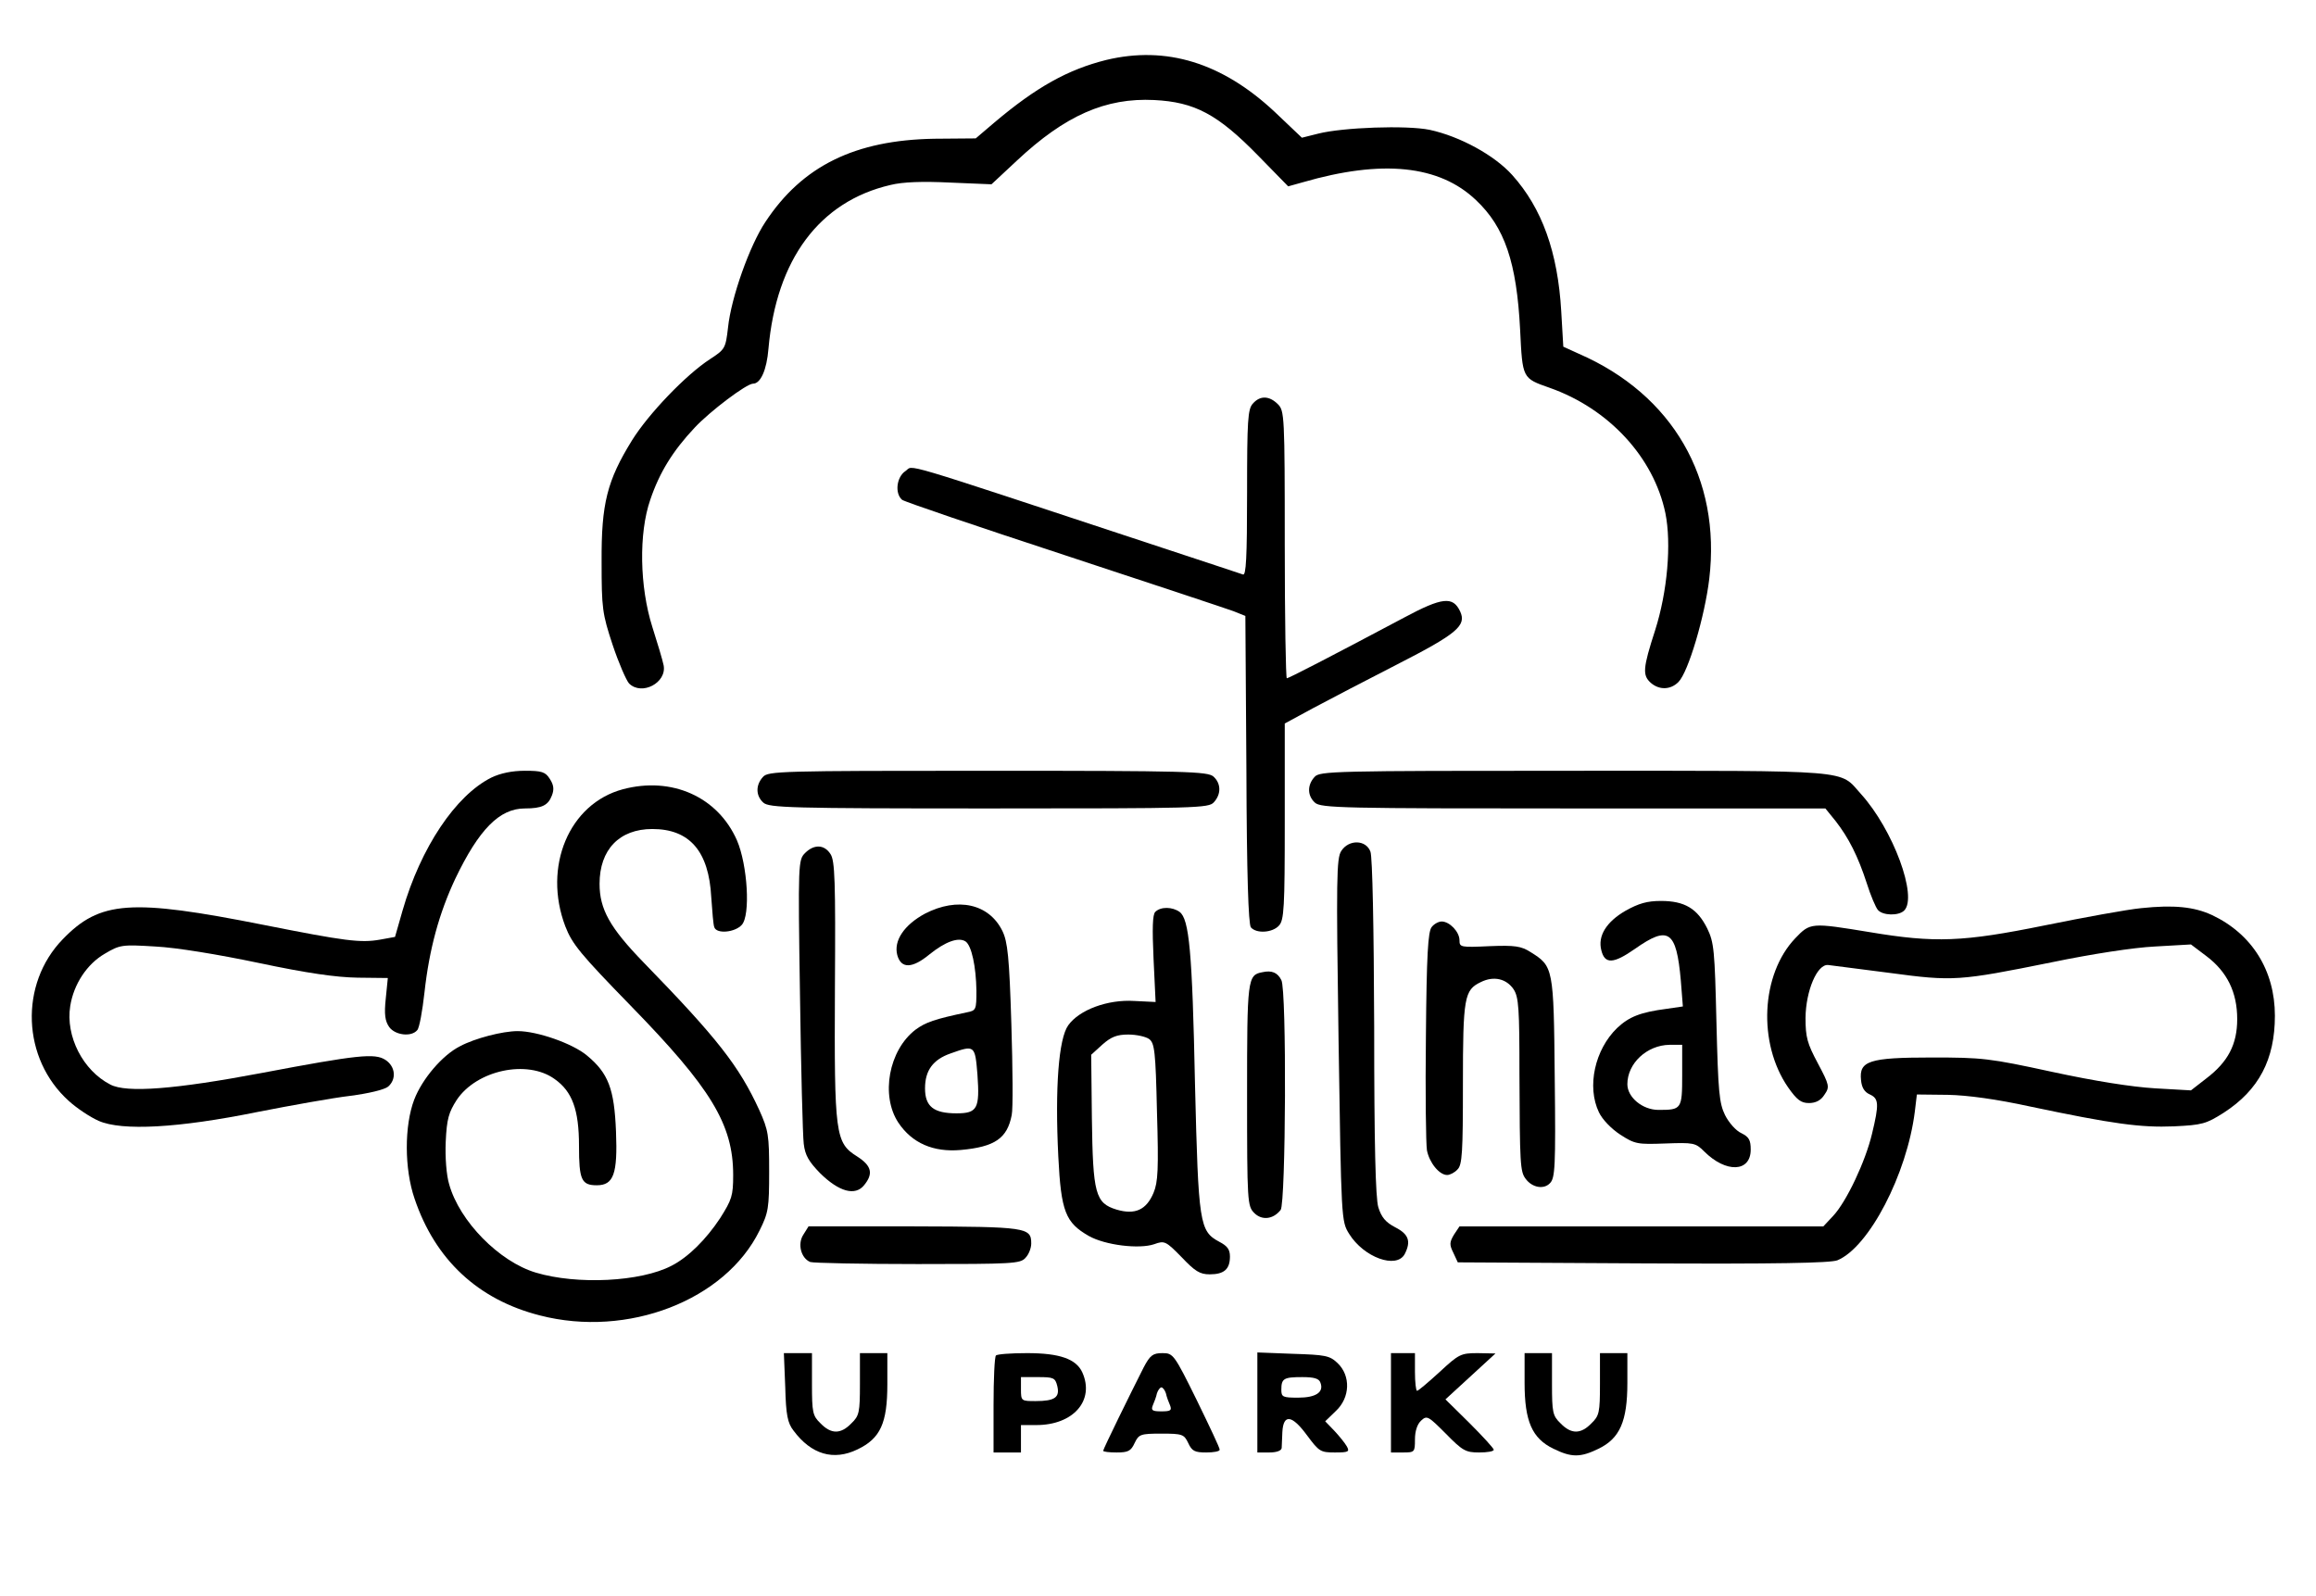 <?xml version="1.0" standalone="no"?>
<!DOCTYPE svg PUBLIC "-//W3C//DTD SVG 20010904//EN"
 "http://www.w3.org/TR/2001/REC-SVG-20010904/DTD/svg10.dtd">
<svg version="1.0" xmlns="http://www.w3.org/2000/svg"
 width="676pt" height="466pt" viewBox="0 0 676 466"
 preserveAspectRatio="xMidYMid meet">

<g transform="translate(0,466) scale(0.1,-0.1)"
fill="#000000" stroke="none">
<path d="M3229 4485 c-112 -28 -204 -79 -327 -183 l-54 -46 -121 -1 c-231 -4
-385 -79 -493 -243 -46 -69 -100 -221 -109 -308 -7 -61 -9 -64 -52 -92 -71
-46 -180 -160 -228 -237 -73 -118 -90 -185 -89 -355 0 -136 2 -151 32 -242 18
-54 40 -104 48 -113 37 -37 111 2 101 53 -3 15 -18 65 -33 112 -37 117 -40
273 -6 371 27 80 66 143 130 211 45 48 151 128 170 128 22 0 40 40 45 102 23
261 149 430 356 478 36 9 94 11 175 7 l120 -5 74 69 c141 132 259 184 401 177
118 -6 185 -41 304 -163 l87 -89 43 12 c231 67 398 50 505 -52 84 -79 119
-182 129 -379 7 -142 6 -141 86 -169 173 -61 304 -203 338 -366 18 -89 6 -229
-30 -342 -36 -111 -37 -131 -13 -153 25 -22 58 -21 81 2 29 29 77 192 90 301
35 293 -107 538 -380 657 l-46 21 -6 103 c-10 173 -56 301 -143 398 -52 58
-153 113 -241 132 -68 14 -254 7 -325 -11 l-48 -12 -80 76 c-153 143 -316 193
-491 151z"/>
<path d="M3657 3482 c-15 -16 -17 -49 -17 -261 0 -190 -3 -242 -12 -238 -7 2
-125 42 -263 87 -766 253 -696 232 -722 215 -26 -17 -32 -65 -10 -84 8 -6 220
-78 473 -161 252 -83 475 -157 494 -164 l35 -14 3 -447 c1 -311 6 -452 13
-462 16 -19 63 -16 82 5 15 16 17 52 17 304 l0 286 83 45 c45 24 156 82 246
128 174 89 202 113 183 154 -21 45 -52 42 -164 -18 -220 -117 -337 -177 -342
-177 -3 0 -6 176 -6 390 0 377 -1 391 -20 410 -25 25 -52 26 -73 2z"/>
<path d="M1434 2390 c-104 -52 -206 -204 -259 -388 l-22 -77 -44 -8 c-57 -10
-102 -4 -339 43 -388 77 -478 71 -587 -42 -127 -131 -119 -349 18 -472 23 -21
62 -47 87 -58 68 -30 233 -21 464 26 97 19 219 41 270 47 54 7 100 18 111 27
25 22 21 59 -8 78 -31 20 -80 15 -360 -38 -254 -48 -396 -59 -443 -34 -80 41
-131 141 -117 229 10 64 49 123 101 153 44 26 50 27 147 21 61 -3 183 -23 302
-48 142 -30 226 -42 289 -43 l88 -1 -6 -60 c-5 -46 -2 -66 10 -83 17 -24 65
-30 82 -9 6 6 15 56 21 110 14 127 43 232 90 332 69 144 129 205 203 205 50 0
68 9 79 38 7 18 5 31 -6 48 -13 21 -24 24 -73 24 -37 0 -71 -7 -98 -20z"/>
<path d="M2227 2392 c-22 -24 -21 -55 1 -75 17 -15 77 -17 659 -17 607 0 641
1 656 18 22 24 21 55 -1 75 -17 15 -77 17 -659 17 -607 0 -641 -1 -656 -18z"/>
<path d="M3837 2392 c-22 -24 -21 -55 1 -75 17 -16 84 -17 754 -17 l736 0 30
-37 c38 -49 65 -102 91 -182 11 -35 26 -70 32 -77 14 -17 61 -18 77 -2 40 40
-32 236 -126 340 -65 72 -11 68 -835 68 -708 0 -745 -1 -760 -18z"/>
<path d="M1818 2356 c-157 -42 -234 -226 -168 -400 20 -52 45 -82 191 -232
234 -240 299 -346 299 -494 0 -61 -4 -72 -38 -126 -41 -62 -93 -114 -142 -139
-90 -47 -276 -56 -396 -20 -107 32 -223 150 -253 258 -8 26 -12 79 -10 124 3
67 9 86 32 122 58 87 206 119 286 61 51 -36 71 -89 71 -195 0 -99 7 -115 52
-115 49 0 61 33 56 157 -5 124 -22 170 -85 222 -42 35 -145 71 -202 71 -44 0
-125 -21 -168 -44 -52 -26 -111 -96 -134 -156 -29 -76 -29 -202 1 -289 60
-178 185 -295 366 -341 256 -66 541 44 641 248 26 52 28 66 28 172 0 106 -2
120 -29 180 -59 128 -121 208 -338 431 -98 101 -128 155 -128 229 0 100 58
160 154 160 109 0 165 -65 172 -199 3 -42 6 -82 9 -88 7 -20 60 -15 80 7 26
28 17 175 -14 247 -56 127 -190 187 -333 149z"/>
<path d="M3915 2176 c-14 -21 -15 -80 -8 -552 8 -528 8 -529 31 -566 43 -69
138 -103 162 -59 19 37 12 58 -27 78 -29 15 -41 30 -50 59 -8 27 -12 183 -12
526 -1 290 -5 497 -11 512 -13 35 -63 36 -85 2z"/>
<path d="M2350 2170 c-20 -20 -21 -28 -15 -413 3 -216 8 -412 11 -436 4 -34
15 -52 48 -86 55 -54 102 -67 128 -35 28 34 22 57 -20 84 -64 40 -67 63 -65
491 2 313 0 373 -13 392 -18 28 -48 29 -74 3z"/>
<path d="M4744 2001 c-55 -32 -81 -73 -70 -115 10 -41 35 -40 98 4 98 69 121
54 134 -92 l6 -76 -48 -7 c-76 -10 -109 -23 -144 -56 -65 -63 -89 -171 -53
-246 10 -21 36 -48 62 -65 43 -28 51 -29 132 -26 82 3 88 2 113 -23 64 -64
136 -61 136 5 0 28 -5 37 -27 48 -16 7 -37 31 -48 53 -17 35 -20 68 -25 270
-5 211 -7 234 -27 275 -29 58 -66 80 -135 80 -40 0 -65 -7 -104 -29z m166
-480 c0 -99 -2 -101 -69 -101 -47 0 -91 37 -91 75 0 61 57 114 123 115 l37 0
0 -89z"/>
<path d="M2700 1993 c-61 -33 -92 -79 -81 -121 11 -40 43 -40 94 2 46 37 84
51 105 38 18 -12 31 -74 32 -144 0 -55 -1 -58 -27 -63 -95 -20 -121 -29 -151
-51 -78 -60 -102 -192 -50 -271 40 -60 102 -87 182 -80 100 9 136 34 149 102
4 17 3 136 -1 265 -6 197 -11 241 -26 272 -39 80 -131 100 -226 51z m153 -470
c7 -99 0 -113 -61 -113 -67 0 -92 20 -92 73 0 52 23 84 75 102 70 25 71 24 78
-62z"/>
<path d="M6250 2009 c-41 -4 -167 -27 -280 -50 -241 -49 -322 -52 -513 -20
-171 28 -173 28 -217 -18 -100 -105 -110 -306 -21 -435 26 -37 38 -46 61 -46
20 0 35 8 45 24 16 23 15 28 -19 92 -31 58 -36 76 -36 133 1 79 34 157 66 154
10 -1 91 -12 179 -23 186 -25 202 -24 474 31 116 24 239 43 301 46 l105 6 45
-34 c61 -46 90 -106 90 -184 0 -74 -27 -125 -90 -173 l-45 -35 -105 6 c-67 4
-175 21 -300 48 -184 40 -204 42 -352 42 -183 0 -212 -10 -206 -66 2 -22 10
-35 26 -42 26 -12 27 -28 6 -115 -19 -80 -74 -197 -113 -239 l-29 -31 -531 0
-531 0 -16 -24 c-13 -22 -14 -29 -2 -53 l13 -28 540 -3 c388 -2 548 1 568 9
92 38 203 251 226 434 l6 50 90 -1 c58 -1 144 -13 240 -34 242 -51 323 -62
420 -58 83 4 94 7 146 40 102 66 149 155 149 283 0 132 -67 239 -184 294 -52
24 -111 30 -206 20z"/>
<path d="M3372 1998 c-8 -8 -9 -48 -5 -137 l6 -126 -62 3 c-78 5 -161 -26
-193 -71 -28 -39 -39 -182 -29 -383 8 -161 21 -193 89 -232 48 -27 147 -39
191 -24 30 11 34 9 80 -38 39 -41 53 -50 82 -50 42 0 59 15 59 52 0 21 -8 31
-31 43 -58 31 -61 52 -71 460 -8 389 -17 482 -45 503 -21 15 -55 16 -71 0z
m-18 -371 c16 -12 19 -35 23 -213 5 -167 3 -205 -10 -236 -21 -50 -54 -65
-108 -49 -62 19 -69 46 -72 267 l-2 185 33 30 c25 22 42 29 75 29 24 0 51 -6
61 -13z"/>
<path d="M4179 1954 c-11 -13 -15 -82 -17 -318 -2 -166 0 -316 3 -334 7 -36
36 -72 59 -72 8 0 22 7 30 16 14 13 16 50 16 249 0 254 4 275 52 298 38 19 75
10 96 -21 15 -23 17 -57 17 -247 1 -262 2 -285 18 -306 19 -26 53 -32 71 -13
15 15 17 47 14 308 -3 323 -4 325 -71 367 -27 17 -45 20 -119 17 -85 -4 -88
-3 -88 17 0 25 -29 55 -52 55 -9 0 -22 -7 -29 -16z"/>
<path d="M3685 1822 c-44 -8 -45 -19 -45 -359 0 -312 1 -324 21 -344 22 -22
55 -19 77 9 15 20 18 643 2 671 -11 22 -28 29 -55 23z"/>
<path d="M2345 1056 c-18 -27 -7 -69 20 -80 9 -3 151 -6 314 -6 276 0 299 1
314 18 10 10 17 29 17 42 0 47 -13 49 -342 50 l-308 0 -15 -24z"/>
<path d="M2292 611 c2 -82 7 -105 24 -127 52 -70 117 -89 187 -55 67 32 87 77
87 190 l0 91 -40 0 -40 0 0 -90 c0 -83 -2 -93 -25 -115 -31 -32 -59 -32 -90 0
-23 22 -25 32 -25 115 l0 90 -41 0 -41 0 4 -99z"/>
<path d="M2907 703 c-4 -3 -7 -69 -7 -145 l0 -138 40 0 40 0 0 40 0 40 45 0
c108 0 171 72 134 154 -18 39 -66 56 -161 56 -47 0 -88 -3 -91 -7z m179 -89
c8 -33 -7 -44 -63 -44 -42 0 -43 0 -43 35 l0 35 50 0 c45 0 50 -2 56 -26z"/>
<path d="M3338 668 c-40 -79 -118 -238 -118 -243 0 -3 18 -5 39 -5 34 0 42 4
53 28 12 25 17 27 78 27 61 0 66 -2 78 -27 11 -24 19 -28 53 -28 21 0 39 3 39
8 1 4 -30 69 -67 145 -66 134 -69 137 -100 137 -28 0 -36 -6 -55 -42z m65 -75
c2 -10 8 -26 12 -35 6 -15 2 -18 -25 -18 -27 0 -31 3 -25 18 4 9 10 25 12 35
3 9 9 17 13 17 4 0 10 -8 13 -17z"/>
<path d="M3670 566 l0 -146 35 0 c21 0 35 5 36 13 0 6 1 28 2 47 3 53 28 50
72 -10 35 -47 39 -50 81 -50 40 0 44 2 35 18 -5 9 -22 30 -36 45 l-27 28 31
30 c42 39 44 103 5 140 -23 22 -36 24 -130 27 l-104 4 0 -146z m184 58 c11
-28 -13 -44 -65 -44 -45 0 -49 2 -49 23 0 33 7 37 61 37 34 0 49 -4 53 -16z"/>
<path d="M4060 565 l0 -145 35 0 c34 0 35 1 35 38 0 25 7 45 18 55 17 16 21
13 72 -38 49 -50 58 -55 97 -55 24 0 43 3 43 8 0 4 -32 39 -70 77 l-71 70 73
67 73 67 -52 1 c-49 0 -55 -3 -111 -55 -33 -30 -62 -55 -66 -55 -3 0 -6 25 -6
55 l0 55 -35 0 -35 0 0 -145z"/>
<path d="M4450 623 c0 -112 22 -162 84 -192 53 -26 79 -26 132 0 62 30 84 80
84 192 l0 87 -40 0 -40 0 0 -90 c0 -83 -2 -93 -25 -115 -31 -32 -59 -32 -90 0
-23 22 -25 32 -25 115 l0 90 -40 0 -40 0 0 -87z"/>
</g>
</svg>
